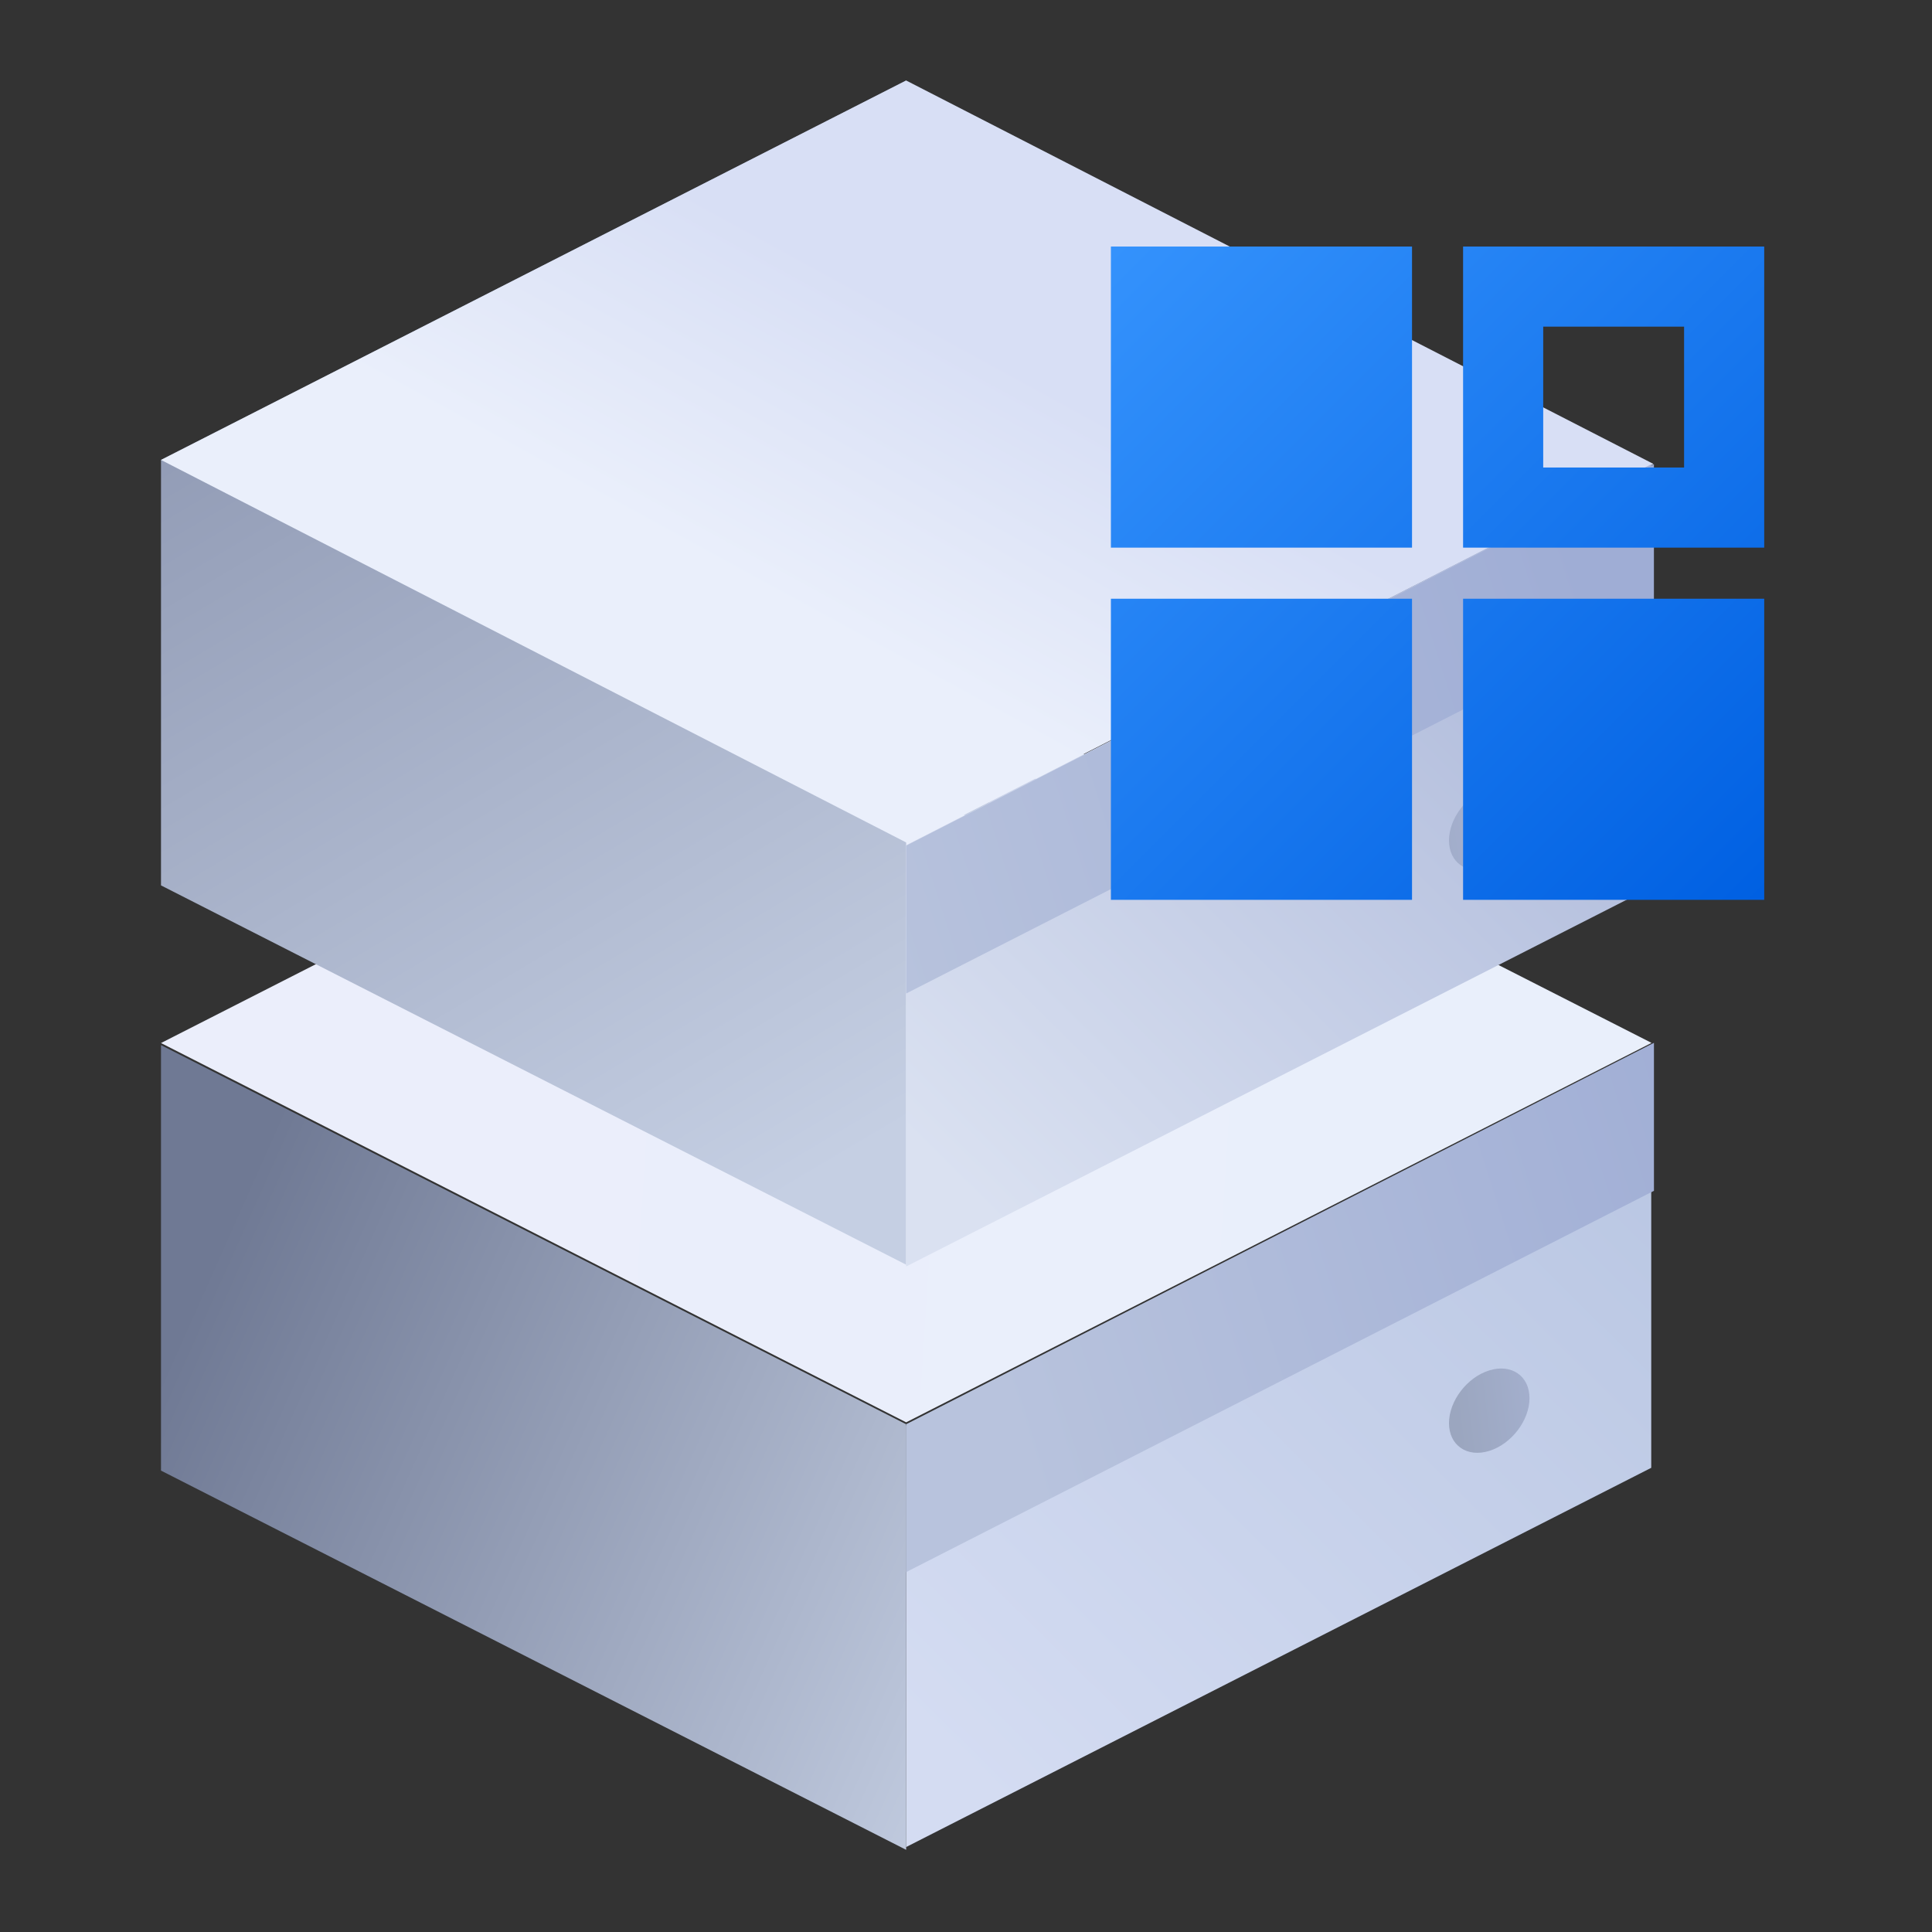 <svg width="72" height="72" xmlns="http://www.w3.org/2000/svg"><rect width="100%" height="100%" fill="#333333" stroke="none"/><defs><linearGradient x1="13.444%" y1="50%" x2="91.422%" y2="52.532%" id="a"><stop stop-color="#EBEEFB" offset="0%"/><stop stop-color="#E9EFFB" offset="100%"/></linearGradient><linearGradient x1="60.232%" y1="38.867%" x2="36.713%" y2="65.975%" id="b"><stop stop-color="#D8DFF5" offset="0%"/><stop stop-color="#EAEFFB" offset="100%"/></linearGradient><linearGradient x1="57.199%" y1="8.024%" x2="43.821%" y2="95.475%" id="c"><stop stop-color="#AAB6D8" offset="0%"/><stop stop-color="#DAE1F1" offset="100%"/></linearGradient><linearGradient x1="33.868%" y1="0%" x2="67.962%" y2="99.767%" id="d"><stop stop-color="#8892AD" offset="0%"/><stop stop-color="#C5CFE3" offset="100%"/></linearGradient><linearGradient x1="7.132%" y1="26.241%" x2="119.027%" y2="80.089%" id="e"><stop stop-color="#6F7994" offset="0%"/><stop stop-color="#C5CFE3" offset="100%"/></linearGradient><linearGradient x1="32.298%" y1="0%" x2="69.71%" y2="99.767%" id="f"><stop stop-color="#8892AD" offset="0%"/><stop stop-color="#C5CFE3" offset="100%"/></linearGradient><linearGradient x1="60.232%" y1="40.892%" x2="36.713%" y2="63.07%" id="g"><stop stop-color="#D8DFF5" offset="0%"/><stop stop-color="#EAEFFB" offset="100%"/></linearGradient><linearGradient x1="93.13%" y1="8.024%" x2="12.979%" y2="95.475%" id="h"><stop stop-color="#AAB6D8" offset="0%"/><stop stop-color="#DAE1F1" offset="100%"/></linearGradient><linearGradient x1="93.13%" y1="8.024%" x2="12.979%" y2="95.475%" id="i"><stop stop-color="#BAC7E3" offset="0%"/><stop stop-color="#D4DCF2" offset="100%"/></linearGradient><linearGradient x1="100%" y1="28.975%" x2="7.082%" y2="72.778%" id="j"><stop stop-color="#9FADD5" offset="0%"/><stop stop-color="#B8C3DD" offset="100%"/></linearGradient><linearGradient x1="95.578%" y1="8.024%" x2="10.878%" y2="95.475%" id="k"><stop stop-color="#AAB6D8" offset="0%"/><stop stop-color="#9BA6BF" offset="100%"/></linearGradient><linearGradient x1="0%" y1="0%" x2="100%" y2="100%" id="l"><stop stop-color="#3492FC" offset="0%"/><stop stop-color="#0060E2" offset="100%"/></linearGradient></defs><g fill="none" fill-rule="evenodd"><path fill="url(#a)" d="M27.77 21.73l27.768 14.13v.011L27.77 50.006 0 35.871z" transform="translate(6 3)"/><path fill="url(#b)" d="M5.593 2.36l-1.723.988L.652 1.543 2.375.554z" transform="translate(33 24)"/><path fill="url(#c)" transform="matrix(-1 0 0 1 42.463 24)" d="M3.87 5.912V2.36l1.723.989V6.9z"/><path fill="url(#d)" d="M3.87 3.371v3.53L.652 5.071v-3.53z" transform="translate(33 24)"/><path fill="url(#e)" d="M0 35.948l27.77 14.13v15.86L0 51.805z" transform="translate(6 3)"/><path fill="url(#f)" d="M0 14.14L27.77 0v44.131L0 29.996z" transform="translate(6 3)"/><path fill="url(#g)" d="M27.77 0l27.84 14.285v.012L27.84 28.432 0 14.14z" transform="translate(6 3)"/><path fill="url(#h)" d="M27.77 28.5l27.767-14.2v15.765L27.769 44.198z" transform="translate(6 3)"/><path fill="url(#i)" d="M27.77 50.136l27.767-14.2v15.765L27.769 65.834z" transform="translate(6 3)"/><path fill="url(#j)" d="M33.77 31.515L61.637 17.3v5.515L33.77 37.025zm0 21.562l27.868-14.214v5.515L33.77 58.587z"/><path d="M55.5 32.357c.828-.258 1.5-1.138 1.5-1.966 0-.829-.672-1.292-1.5-1.034-.828.257-1.5 1.137-1.5 1.965 0 .829.672 1.292 1.5 1.035zm0 21.714c.828-.257 1.5-1.137 1.5-1.966 0-.828-.672-1.291-1.5-1.034-.828.257-1.5 1.138-1.5 1.966 0 .828.672 1.291 1.5 1.034z" fill="url(#k)"/><path d="M19.622 22.313v11.221H8.4V22.313h11.222zm13.125 0v11.221H21.525V22.313h11.222zM19.622 9.188v11.221H8.4V9.188h11.222zm13.125 0v11.221H21.525V9.188h11.222zm-2.986 2.985h-5.25v5.25h5.25v-5.25z" transform="translate(33)" fill="url(#l)"/></g></svg>